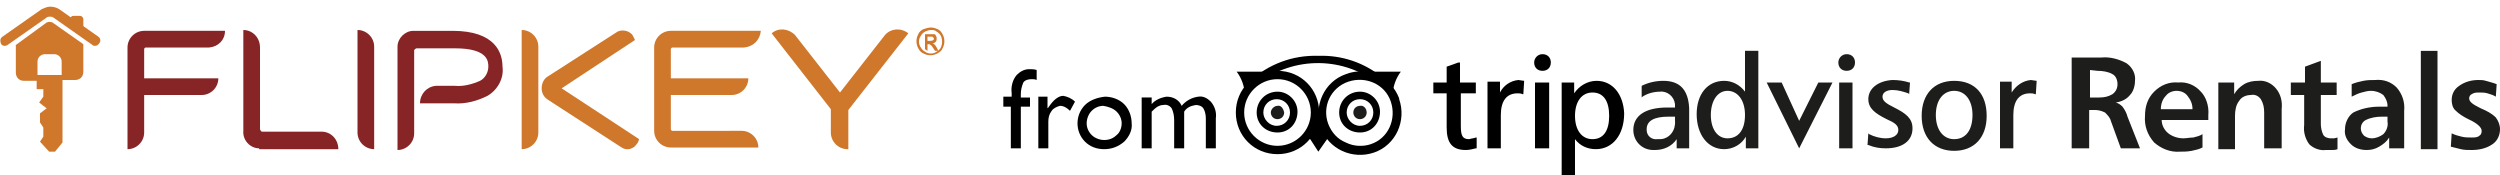 <svg width="300" height="21" xmlns="http://www.w3.org/2000/svg"><g fill="none"><path d="M25.1 5.7h-7.6c-.1 0-.2.1-.2.2v3.5h8.9c0 1.1-.9 2-2 2h-6.9v4.5c0 1.1-.9 2-2 2V5.7c0-1.1.9-2 2-2H27c0 1.1-.8 1.9-1.9 2zm6 12.1c-1.1 0-2-1-1.9-2.1V3.6c1.1 0 2 .9 2 2.1v9.8c0 .1.1.2.2.3h7.2c1.1 0 2 .9 2 2.1h-9.5v-.1zm13.8.1c-1.1 0-2-.9-2-2V3.6c1.1 0 2 .9 2 2v12.3zm13.6-6.4c-1.2.6-2.6 1-4 .9h-4.1c0-1.1.8-2 1.9-2.1h2.3c1 .1 2.1-.2 3-.6.6-.3 1-1 1-1.7 0-.6 0-2.2-4-2.2H50c-.1 0-.2.1-.3.2v10c0 1.1-.9 2-2 2V5.6c0-1 .9-1.9 1.9-1.9h4.7c5.2 0 6 2.7 6 4.3.2 1.4-.6 2.8-1.8 3.5z" fill="#872526"/><path d="M62.6 17.9V3.6c1.1 0 2 .9 2 2v10.3c0 1.1-.9 2-2 2zm13.8-.6c-.4.6-1.2.8-1.8.4L65.8 12c-.5-.3-.8-.8-.8-1.4 0-.5.2-1.1.7-1.4l8.4-5.4c.6-.3 1.4-.1 1.8.4l.3.6-8.8 5.8 9.3 6.1c-.1.2-.1.4-.3.6zM89.3 5.7h-8.6c-.1 0-.2.1-.2.2v3.5h9.3c0 1.1-.9 2-2 2h-7.3v4.1c0 .1.1.2.2.2H89c1.1 0 2 .9 2 2H80.5c-1.1 0-2-.9-2-2v-10c0-1.1.9-2 2-2h10.8c-.1 1.1-.9 1.9-2 2zm12.5 7.5v4.7h-.1c-1.1 0-2-.9-2-2v-2.8L92.6 4c.8-.7 2-.6 2.8.2l5.4 6.9 5.4-6.9c.7-.8 1.9-.9 2.8-.2l-7.2 9.2zm9.9-9.9c.3 0 .6.1.8.2.3.1.5.4.6.6.3.5.3 1.2 0 1.7-.1.3-.4.5-.6.6-.5.3-1.2.3-1.7 0-.3-.1-.5-.4-.6-.6-.3-.5-.3-1.2 0-1.7.1-.3.4-.5.6-.6.4-.1.6-.2.9-.2zm0 .3c-.2 0-.5.1-.7.2-.2.1-.4.3-.5.5-.3.4-.3 1 0 1.4.1.2.3.4.5.5.4.3 1 .3 1.4 0 .2-.1.4-.3.5-.5.2-.4.2-1 0-1.4-.1-.2-.3-.4-.5-.5-.2-.2-.4-.2-.7-.2zm-.7 2.3V4.1h1.1c.1 0 .2.1.2.2.1.1.1.2.1.3 0 .1 0 .3-.1.4-.1.1-.2.2-.4.2.1 0 .1.1.2.1.1.1.2.2.3.4l.2.4h-.4l-.2-.3c-.1-.2-.2-.3-.3-.4-.1 0-.1-.1-.2-.1h-.2v.8l-.3-.2zm.3-1h.3c.1 0 .3 0 .4-.1.1-.1.1-.2 0-.3l-.1-.1h-.6v.5zM8.4 3v-.7c0-.2.2-.4.4-.4h.8c.2 0 .4.2.4.4v1.4L8.4 3zm-2.1-.3c-.2-.1-.5-.1-.7 0L1.9 5.4v3.3c0 .6.4 1 1 1h1.5v1h.8v.9l-.5.7.9.7-.8.6v1.1l.4.6v1.1l-.4.6 1.1 1.2h.7l.9-1.1V9.6H9c.6 0 1-.4 1-1V5.3L6.3 2.7zM4.5 7.4c0-.5.4-.9.9-.9h1.1c.5 0 .9.4.9.9V9H4.5V7.4z" fill="#CF772A"/><path d="M11.4 5.5c-.1 0-.2 0-.3-.1L6.4 2.1C6.3 2 6.1 2 6 2c-.1 0-.3 0-.4.1L.9 5.4c-.3.2-.7.1-.8-.2-.1-.3-.1-.6.2-.8L5 1.1c.3-.1.6-.3 1-.3s.8.1 1.1.3l4.7 3.3c.3.2.3.6.1.8-.1.2-.3.3-.5.3z" fill="#CF772A"/><path d="M120.4 11.7v1.1h.9v5h1.2v-5h1.1v-1.1h-1.1v-.4c0-.5.1-.9.3-1.4.2-.3.6-.4 1-.4.2 0 .4 0 .6.1V8.4c-.3-.1-.6-.1-.9-.1-.6 0-1.1.3-1.5.7-.5.6-.7 1.4-.6 2.2v.4h-1v.1zm4.2 0v6.1h1.2v-3.2c0-.5.1-.9.4-1.3.2-.3.6-.5 1-.6.5 0 .9.3 1.2.6l.6-1.1c-.4-.4-.9-.6-1.4-.7-.6 0-1.2.5-1.8 1.4l-.1.1v-1.4h-1.1v.1zm5.6.9c-1.2 1.2-1.2 3.2 0 4.4.6.6 1.4.9 2.3.9.9 0 1.7-.3 2.4-.9.6-.6 1-1.4.9-2.2 0-.8-.3-1.7-.9-2.3-.6-.6-1.5-.9-2.3-.9-.9.1-1.8.4-2.4 1zm3.8.8c.4.4.6.9.6 1.4 0 .5-.2 1.1-.6 1.4-.4.4-.9.6-1.5.6-.5 0-1.1-.2-1.5-.6-.4-.4-.6-.9-.6-1.4 0-.5.2-1.1.6-1.5.4-.4.9-.6 1.4-.6.6.1 1.2.3 1.6.7zm9.5-.8c.3 0 .7.1.9.4.2.3.3.8.3 1.2v3.6h1.2v-3.6c.1-.7-.1-1.4-.6-2-.4-.4-.9-.7-1.5-.6-.8.1-1.5.5-2 1.1-.3-.7-1-1.1-1.8-1.1-.7.1-1.4.4-1.8.9v-.8H137v6.1h1.2v-4.4c.2-.2.4-.4.7-.6.2-.1.4-.2.7-.2.4-.1.8.1 1 .4.2.4.3.9.3 1.4v3.4h1.2v-4.4c.3-.5.8-.7 1.4-.8z" fill="#000"/><path d="M248.6 6.9h3.6c1-.1 2.1.2 3 .7.7.5 1.1 1.3 1 2.1 0 .6-.2 1.3-.6 1.7-.4.5-1 .8-1.7.9.3.1.5.2.8.5.3.4.5.8.6 1.2l1.5 3.8h-2.3l-1.2-3.3c-.1-.4-.4-.7-.7-1-.4-.2-.8-.3-1.2-.3h-.7v4.6h-2.1V6.9zm2.2 1.5v3.3h1.1c.6 0 1.1-.1 1.6-.4.4-.3.6-.7.6-1.2s-.2-1-.6-1.2c-.5-.3-1.2-.4-1.8-.4l-.9-.1zm14.2 5.4v.6h-5.6c0 .6.3 1.2.8 1.6.5.4 1.2.6 1.8.6.4 0 .8-.1 1.2-.1.4-.1.8-.2 1.1-.4v1.6c-.4.2-.8.3-1.3.4-.5.1-1 .1-1.4.1-1.2.1-2.3-.4-3.1-1.1-.8-.9-1.2-2-1.1-3.2 0-1.1.3-2.1 1.1-2.9.8-.8 1.8-1.2 2.9-1.1 1-.1 2 .3 2.7 1.1.6.6 1 1.7.9 2.8zm-1.9-.7c0-.6-.2-1.1-.6-1.6-.3-.4-.8-.6-1.3-.6s-1 .2-1.3.6c-.4.4-.6 1-.6 1.6h3.8zm10.7 0v4.7h-2.1v-4.3c0-.6-.1-1.1-.4-1.6-.3-.4-.7-.6-1.2-.5-.5 0-1.1.2-1.4.7-.4.5-.5 1.2-.5 1.8v4h-2v-8h1.9v1.4c.3-.5.7-.9 1.2-1.2.5-.3 1.1-.4 1.7-.4.8-.1 1.6.3 2.1.9.6.7.8 1.6.7 2.5zm4.7-5.8v2.6h1.9v1.5h-1.9v3.5c0 .4.1.9.3 1.3.2.3.6.4.9.4h.4l.4-.1v1.4c-.2.1-.5.1-.7.1h-.7c-.7.1-1.5-.2-2-.7-.5-.7-.7-1.5-.6-2.3v-3.6h-1.6V9.9h1.7V8l1.9-.7zm10 6v4.5h-1.8v-1.3c-.3.5-.7.8-1.2 1.1-.5.3-1 .4-1.5.4-.7 0-1.4-.2-1.9-.7-.5-.5-.8-1.1-.7-1.8 0-.8.4-1.6 1-2 1-.5 2.1-.7 3.1-.7h1v-.1c0-.5-.2-.9-.5-1.3-.4-.3-.9-.5-1.5-.5-.4 0-.7.1-1.1.2-.4.1-.8.3-1.2.5v-1.5c.5-.2.9-.3 1.4-.4.5-.1.9-.1 1.4-.1 1-.1 1.9.2 2.6.9.7.8 1 1.8.9 2.8zm-2.7.7c-.6 0-1.3.1-1.9.4-.4.2-.6.6-.6 1 0 .3.1.6.4.9.3.2.6.3.9.3.5 0 1-.2 1.4-.5.4-.4.6-1 .5-1.5V14h-.7zm4.7-7.9h2v11.8h-2V6.1zm9.1 4l-.1 1.5c-.3-.2-.7-.3-1-.4-.3-.1-.7-.1-1-.1-.3 0-.6 0-.9.2-.2.1-.3.3-.3.5 0 .4.4.7 1.2 1.1l.2.1c.7.3 1.3.6 1.8 1.1.3.4.5.9.5 1.4 0 .7-.3 1.4-.9 1.8-.7.5-1.6.7-2.5.7-.4 0-.9 0-1.3-.1l-1.2-.3.1-1.6c.4.2.8.3 1.2.4.4.1.8.1 1.2.1.3 0 .7 0 .9-.2.2-.1.3-.3.3-.6 0-.4-.5-.9-1.6-1.4-.6-.3-1.1-.6-1.6-1.1-.3-.3-.4-.8-.4-1.2 0-.7.3-1.3.9-1.7.7-.5 1.5-.7 2.3-.7.3 0 .6 0 .9.1.3.1.8.2 1.3.4zm-79-2.6c0 .6.4 1 1 1s1-.4 1-1-.4-1-1-1-1 .5-1 1z" fill="#1D1D1B"/><path d="M175 7.5l-1.4.5v1.9H172v1.3h1.6v4.1c0 1.9.7 2.7 2.3 2.7.4 0 .8-.1 1.2-.2h.1v-1.3h-.1c-.2.1-.5.1-.8.2-.8 0-1-.4-1-1.6v-3.9h1.8V9.9h-1.9V7.5h-.2zm5 3.6V9.8h-1.5v8h1.6v-4c0-1.7.7-2.6 2-2.6.2 0 .4 0 .6.1h.1l.1-1.6-.7-.1c-1 .1-1.8.7-2.2 1.5zm11.6-1.4c-1.1 0-2.1.6-2.7 1.5V9.9h-1.5V21h1.6v-4.3c.6.8 1.5 1.2 2.5 1.2 2 0 3.4-1.7 3.4-4.3-.1-2.3-1.4-3.9-3.3-3.9zm-.5 7c-1.3 0-2.1-1.1-2.1-2.8 0-1.7.8-2.8 2.1-2.8s2 1 2 2.8c0 1.8-.7 2.8-2 2.8z" fill="#000"/><path d="M199.6 9.7c-.9 0-1.8.2-2.6.6v1.4l.1-.1c.6-.4 1.4-.6 2.1-.6.9-.1 1.7.6 1.8 1.5v.4h-.9c-2.7 0-4.1 1-4.1 2.7 0 1.3 1 2.4 2.4 2.4h.2c1 0 2-.4 2.6-1.3v1.1h1.5V13c-.1-2.2-1.1-3.3-3.1-3.3zm1.4 4.8c.1 1.1-.6 2.1-1.7 2.2h-.4c-.7.1-1.3-.4-1.3-1.1v-.1c0-1 .9-1.5 2.6-1.5h.8v.5zm8.4-8.4V11c-.6-.8-1.5-1.3-2.5-1.3-2 0-3.3 1.6-3.3 4s1.3 4.2 3.3 4.2c1.1 0 2.1-.6 2.6-1.5v1.4h1.5V6.1h-1.6zm-2.1 10.5c-1.2 0-2-1.1-2-2.8 0-1.7.8-2.9 2-2.9s2.1 1.1 2.1 2.9c0 1.8-.8 2.8-2.1 2.8zm10.9-6.7l-2.3 4.6-2.1-4.6H212l3.9 7.9 4-7.9h-1.7zm4 0h-1.5v7.9h1.6V9.9h-.1zm2 2c0 1.1.8 1.7 2.2 2.4.9.4 1.4.7 1.4 1.3 0 .6-.6 1-1.5 1-.7 0-1.4-.2-2-.5l-.1-.1-.1 1.4h.1c.7.3 1.4.4 2.1.4 2 0 3.2-.9 3.2-2.4 0-1.2-.8-1.8-2.2-2.5-1-.5-1.4-.8-1.4-1.3s.5-.8 1.2-.8 1.3.2 1.9.4l.1.1.1-1.4h-.1c-.6-.2-1.3-.3-2-.3-1.7.1-2.9 1-2.9 2.3zm10.3-2.2c-2.4 0-3.9 1.6-3.9 4.2s1.5 4.2 3.9 4.2 3.9-1.6 3.9-4.2-1.4-4.2-3.9-4.2zm0 7c-1.3 0-2.2-1.1-2.2-2.9 0-1.8.9-2.9 2.2-2.9 1.3 0 2.2 1.1 2.2 2.9 0 1.8-.8 2.9-2.2 2.9zm6.9-5.6V9.8H240v8h1.6v-4c0-1.7.7-2.6 2-2.6.2 0 .4 0 .6.1h.1l.1-1.6-.7-.1c-1 .1-1.8.7-2.3 1.5z" fill="#1D1D1B"/><path d="M185.8 9.9h-1.6v7.9h1.7V9.9h-.1zm-1.7-2.4c0 .6.4 1 1 1s1-.4 1-1-.4-1-1-1-1 .5-1 1zm-25.9 10.7l-1.3-2 .9-2.3h.9l.9 2.3-1.4 2z" fill="#000"/><path d="M161.5 8.9c-2.6.9-3.9 3.8-3 6.4.9 2.6 3.8 3.9 6.4 3 2.6-.9 3.9-3.8 3-6.4v-.1c-1-2.6-3.8-3.9-6.4-2.9 0-.1 0-.1 0 0zm0 8.2c-1-.4-1.7-1.2-2.1-2.2-.8-2.1.3-4.4 2.4-5.1 2.1-.7 4.4.3 5.1 2.4.7 2.1-.3 4.4-2.4 5.1-.9.3-2 .3-3-.2z" fill="#000"/><path d="M148.3 13.5c0 2.8 2.2 5 5 5s5-2.2 5-5-2.2-5-5-5-5 2.2-5 5zm1 0c0-2.2 1.8-4 4-4s4 1.8 4 4-1.8 4-4 4-4-1.8-4-4z" fill="#000"/><path d="M154.1 13.5c0 .5-.4.8-.8.8-.5 0-.8-.4-.8-.8s.4-.8.8-.8c.4-.1.7.3.8.8zm9.9 0c0 .5-.4.8-.8.8-.5 0-.8-.4-.8-.8 0-.5.4-.8.8-.8.4-.1.8.3.8.8z" fill="#1D1D1B"/><path d="M150.8 13.5c0 1.4 1.1 2.4 2.5 2.4s2.4-1.1 2.4-2.5c0-1.3-1.1-2.4-2.4-2.4-1.4 0-2.5 1.1-2.5 2.5zm.8 0c0-.9.7-1.6 1.6-1.6.9 0 1.6.7 1.6 1.6 0 .9-.7 1.6-1.6 1.6-.9 0-1.6-.8-1.6-1.6zm9.1 0c0 1.4 1.1 2.4 2.5 2.4s2.4-1.1 2.4-2.5c0-1.3-1.1-2.4-2.4-2.4-1.4 0-2.5 1.1-2.5 2.5zm.9 0c0-.9.7-1.6 1.6-1.6.9 0 1.6.7 1.6 1.6 0 .9-.7 1.6-1.6 1.6-.9 0-1.6-.8-1.6-1.6zm-11.7-3.7l.6.6c4.2-3.6 10.4-3.8 14.8-.4l.6-.7c-2.2-1.8-4.9-2.7-7.7-2.6-3.1-.1-6 1-8.3 3.1z" fill="#000"/><path d="M167.1 11.3c.1-1 .4-1.9 1-2.7h-3.4l2.4 2.7zm-17.7 0c-.1-1-.4-1.9-1-2.7h3.4l-2.4 2.7z" fill="#000"/></g></svg>